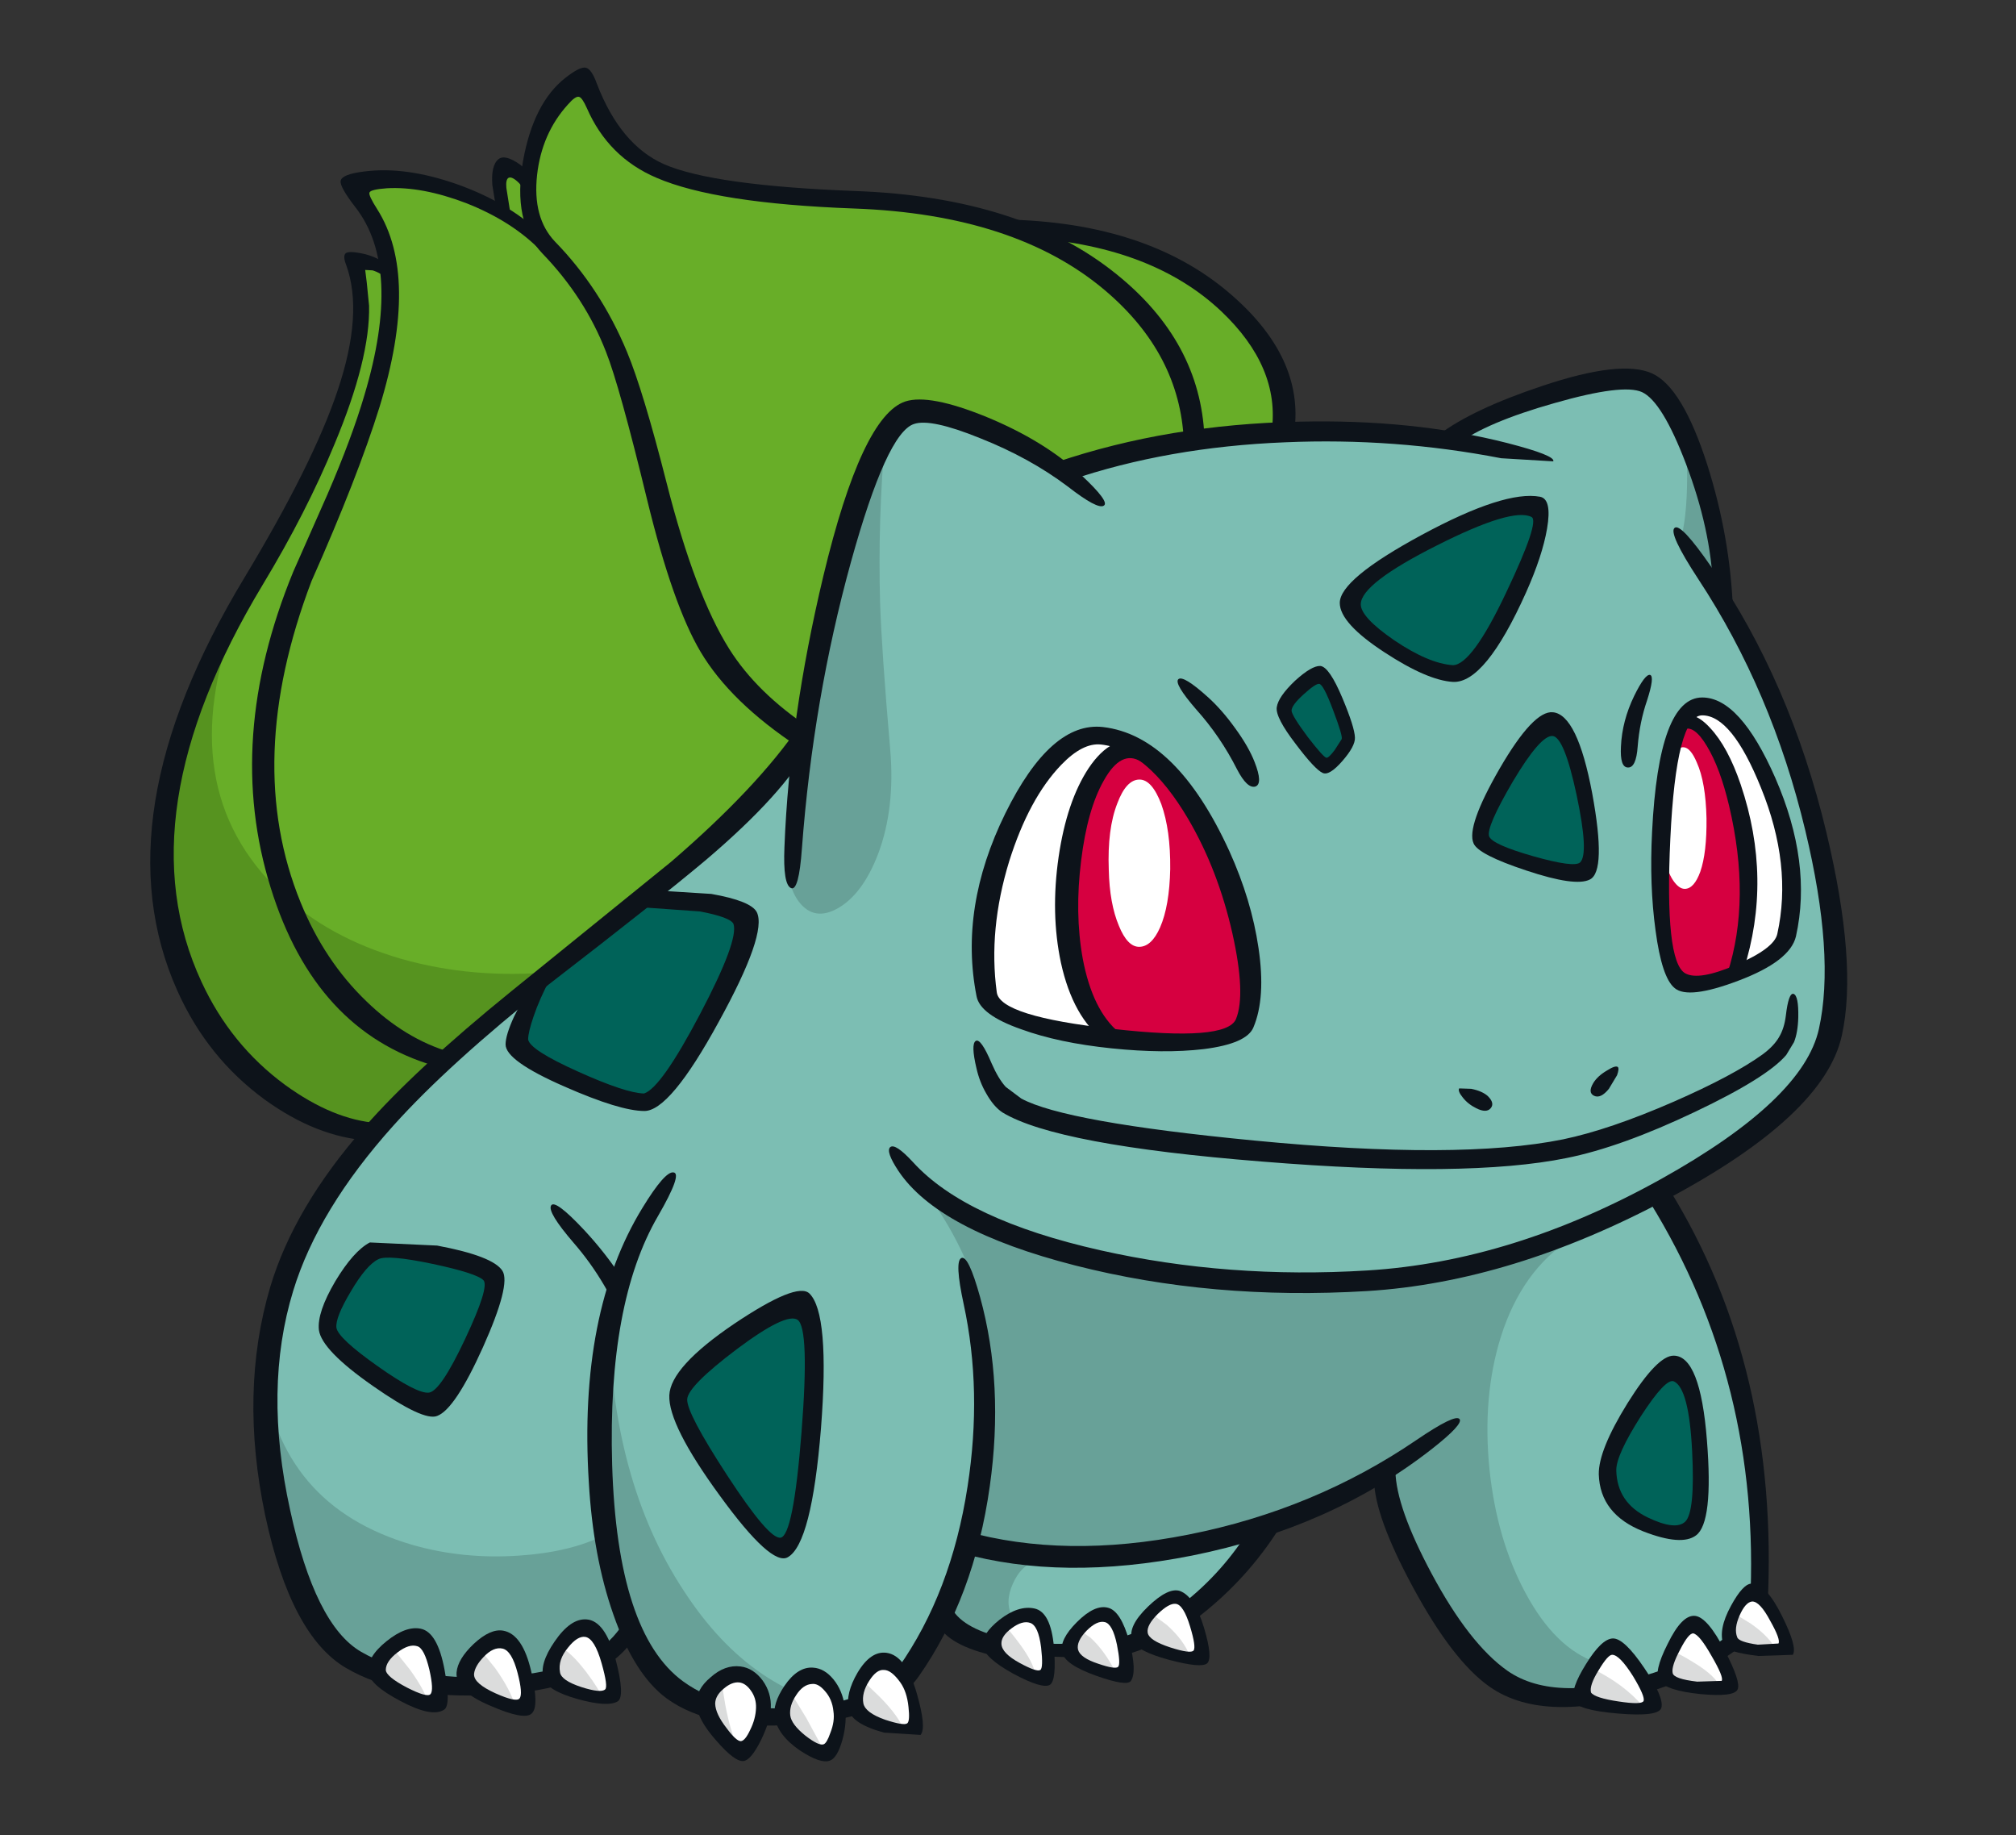 <?xml version="1.0" encoding="utf-8"?>
<!-- Generator: Adobe Illustrator 16.0.0, SVG Export Plug-In . SVG Version: 6.00 Build 0)  -->
<!DOCTYPE svg PUBLIC "-//W3C//DTD SVG 1.1//EN" "http://www.w3.org/Graphics/SVG/1.1/DTD/svg11.dtd">
<svg version="1.1" id="Layer_1" xmlns="http://www.w3.org/2000/svg" xmlns:xlink="http://www.w3.org/1999/xlink" x="0px" y="0px"
	 width="456px" height="415px" viewBox="0 0 456 415" enable-background="new 0 0 456 415" xml:space="preserve">
<rect x="0" y="0" width="456" height="415" fill="#333333" stroke="none"/>
<g>
	<path fill="#68AE28" d="M291.346,97.553L86.47,256.157c-2.111,0.231-5.249-0.292-9.413-1.581
		c-5.22-1.644-10.173-4.076-14.864-7.305c-13.371-9.148-21.463-22.289-24.278-39.412c-2.758-16.418-0.236-34.042,7.565-52.866
		c2.577-6.214,5.746-12.638,9.5-19.263l6.862-11.523c5.571-9.909,10.176-19.703,13.812-29.379c6.04-16.186,7.68-28.151,4.925-35.891
		l2.814,0.353c2.113,0.411,3.814,1.172,5.104,2.288C88.319,59.701,87.826,57.5,87,54.979c-1.699-5.159-4.132-9.502-7.299-13.02
		l9.5-1.318c8.035,0.057,16.185,2.344,24.456,6.862l-0.617-4.836c-0.235-3.285,0.089-5.102,0.965-5.456
		c1.348-0.525,3.285,0.763,5.808,3.872c0.06-2.582,0.614-5.514,1.671-8.798c2.05-6.45,5.515-11.319,10.379-14.604l4.837,8.886
		c4.517,6.393,10.029,10.819,16.539,13.284c5.687,2.229,18.588,3.927,38.705,5.101c19.47,1.173,33.194,3.577,41.17,7.212l8.44,0.706
		c6.863,0.882,13.197,2.495,19.004,4.839C279.266,65.27,289.527,78.55,291.346,97.553"/>
	<path fill="#56931F" d="M43.985,225.103c-13.255-24.982-10.089-53.686,9.5-86.119c-9.91,26.214-6.568,47.18,10.025,62.896
		c7.215,6.806,16.305,11.787,27.271,14.957c10.732,3.048,22.108,4.045,34.132,2.988L83.918,256.86
		c-5.981-0.529-12.638-3.435-19.967-8.71C55.565,241.994,48.909,234.312,43.985,225.103"/>
	<path fill="#7CBEB3" d="M371.747,85.941c5.221,2.287,9.763,10.056,13.635,23.312c3.456,12.021,4.631,20.524,3.518,25.51
		c6.922,8.035,13.662,23.722,20.229,47.063c7.45,26.157,8.712,45.183,3.781,57.09c-1.581,3.813-6.213,9.001-13.898,15.568
		c-7.979,6.923-15.862,12.257-23.662,16.009l3.956,6.421c3.169,5.629,6.016,11.7,8.534,18.21
		c8.037,20.998,11.379,42.754,10.032,65.269c-0.412,7.159-6.341,13.022-17.775,17.595c-11.197,4.401-23.131,5.869-35.799,4.401
		c-4.281-0.585-9.939-5.602-16.979-15.041c-8.035-10.97-12.807-22.345-14.337-34.134c-10.73,6.216-19.79,10.413-27.183,12.581
		l-2.286,3.87c-1.993,3.168-4.339,6.096-7.036,8.797c-8.502,8.677-18.56,13.517-30.174,14.514c-11.551,1-20.521,0.089-26.916-2.723
		c-1.996-0.884-3.638-1.906-4.926-3.081l-1.232-1.497l-70.284,2.376l-7.215,6.335c-6.451,4.283-13.899,6.536-22.343,6.774
		c-11.554,0.354-20.642-0.706-27.271-3.166c-8.326-3.166-14.251-8.945-17.77-17.331c-5.102-12.082-7.798-25.922-8.092-41.519
		c-0.41-20.294,4.134-36.89,13.632-49.794c9.148-12.432,21.083-25.099,35.805-38c4.104-3.58,15.276-12.667,33.516-27.27
		c9.323-7.39,17.623-14.547,24.894-21.463c7.391-7.039,11.876-12.082,13.459-15.131c1.703-11.672,3.93-23.518,6.686-35.54
		c5.572-24.045,10.969-36.888,16.185-38.528c5.22-1.586,12.903,0.089,23.047,5.013c5.045,2.521,9.561,5.159,13.548,7.916l5.98-2.11
		c5.278-1.584,11.054-2.932,17.33-4.045c20.057-3.46,41.346-3.666,63.865-0.617c3.397-3.636,10.907-7.158,22.521-10.557
		C361.924,85.736,368.931,84.709,371.747,85.941"/>
	<path fill="#68A198" d="M387.669,120.953l1.757,13.809l-9.06-13.458c0.938-3.93,1.349-9.235,1.23-15.921l-0.529-8.796
		C383.77,102.392,385.966,110.515,387.669,120.953"/>
	<path fill="#68A198" d="M186.224,136.521c4.751-21.813,9.413-34.424,13.989-37.825c-1.113,12.667-1.494,25.188-1.144,37.561
		c0.233,7.271,1,18.355,2.289,33.252c0.762,8.855-0.148,16.715-2.729,23.575c-2.287,5.981-5.276,10.057-8.972,12.227
		c-3.637,2.113-6.627,1.642-8.971-1.409c-2.524-3.345-3.374-9.09-2.553-17.241C179.775,170.419,182.471,153.705,186.224,136.521"/>
	<path fill="#68A198" d="M345.004,360.134c4.515,8.442,9.911,13.724,16.186,15.835l-3.34,6.684
		c-8.854,1.763-16.683-0.555-23.486-6.946c-8.153-7.796-15.365-21.962-21.639-42.489c-10.146,6.158-21.405,10.762-33.781,13.812
		c-12.197,3.052-26.856,4.898-43.981,5.543c-2.696,0.88-4.664,2.759-5.893,5.629c-1.233,2.756-1.264,5.25-0.092,7.477l-4.927,5.807
		l-10.556-6.419c0.296-1.997,1.938-7.946,4.927-17.856c2.932-9.502,4.779-17.742,5.543-24.722
		c2.229-20.878-3.579-39.762-17.416-56.651c12.314,12.372,33.892,20.145,64.744,23.311c32.958,3.344,60.964,0.355,84.01-8.969
		c-7.39,4.751-12.668,12.139-15.837,22.169c-2.813,9.025-3.667,19.027-2.551,29.994C338.025,342.89,340.725,352.158,345.004,360.134
		"/>
	<path fill="#68A198" d="M59.376,309.639c2.522,20.588,13.782,33.811,33.779,39.675c7.683,2.227,15.774,3.05,24.279,2.465
		c7.742-0.528,14.104-2.053,19.088-4.571l6.42,21.637c-4.573,4.453-10.729,7.943-18.475,10.469
		c-15.479,5.041-31.054,2.843-46.712-6.6c-7.565-4.573-12.988-16.186-16.272-34.835c-1.057-6.275-1.761-12.639-2.111-19.089
		C59.085,313.395,59.085,310.344,59.376,309.639"/>
	<path fill="#FFFFFF" d="M247.713,166.256c2.289-0.41,4.718-0.032,7.307,1.143c-8.858,6.802-13.49,17.242-13.903,31.317
		c-0.408,12.845,2.522,24.897,8.796,36.156c-12.314-1.349-20.991-4.166-26.039-8.447c-1.465-1.289-2.079-4.892-1.848-10.817
		c0.235-6.156,1.32-12.608,3.254-19.353C230.324,178.304,237.803,168.31,247.713,166.256"/>
	<path fill="#D60040" d="M278.148,199.771c2.76,7.386,4.461,14.045,5.104,19.97c0.702,6.334,0,10.552-2.11,12.664
		c-1.409,1.409-5.189,2.376-11.349,2.905c-6.271,0.47-12.902,0.319-19.88-0.438c-6.271-11.263-9.206-23.312-8.798-36.156
		c0.413-14.074,5.045-24.514,13.905-31.315C263.752,171.447,271.466,182.236,278.148,199.771"/>
	<path fill="#D60040" d="M381.156,161.855c7.331,5.983,11.702,14.924,13.109,26.833c0.879,7.448,0.525,17.916-1.056,31.403
		c-2.582,1-5.076,1.672-7.48,2.023c-2.461,0.41-4.309,0.41-5.539,0c-3.46-1.114-5.188-9.972-5.188-26.565
		C374.946,178.6,376.993,167.369,381.156,161.855"/>
	<path fill="#FFFFFF" d="M381.156,161.855c1.06-1.464,2.173-2.315,3.342-2.549c5.688-1.23,11.203,5.716,16.538,20.847
		c5.223,15.014,6.247,25.746,3.081,32.196c-1.467,3.051-5.105,5.631-10.909,7.743c1.581-13.489,1.933-23.958,1.056-31.407
		C392.858,176.781,388.487,167.839,381.156,161.855"/>
	<path fill="#006359" d="M329.522,152.883c-1.7,0.646-6.127-1.141-13.28-5.363c-7.508-4.341-11.114-7.886-10.822-10.645
		c0.412-3.636,6.48-8.65,18.212-15.042c11.907-6.452,19.821-8.828,23.752-7.125c2.522,1.056,1.2,7.273-3.961,18.65
		C338.202,144.792,333.568,151.303,329.522,152.883"/>
	<path fill="#006359" d="M290.378,160.448c-0.176-0.762,0.705-2.198,2.639-4.309c1.992-2.167,3.78-3.459,5.367-3.871l1.935,2.725
		c1.646,2.757,3.284,6.627,4.93,11.613l-1.15,2.725c-1.114,1.994-2.489,3.372-4.131,4.137l-4.224-4.047
		C292.812,166.197,291.023,163.205,290.378,160.448"/>
	<path fill="#006359" d="M358.378,179.625c1.816,10.38,1.963,16.187,0.438,17.419c-1.35,1.113-5.455,0.674-12.316-1.319
		c-6.923-1.994-10.853-3.932-11.787-5.806c0.292-4.339,2.522-9.763,6.684-16.274c4.279-6.509,7.741-9.763,10.382-9.763
		C354.359,163.879,356.555,169.13,358.378,179.625"/>
	<path fill="#006359" d="M363.652,332.6c-0.236-3.342,1.82-8.122,6.158-14.339c4.221-6.1,7.27-9.03,9.15-8.796
		c2.812,0.296,4.747,6.189,5.805,17.685c0.999,11.549,0.091,17.8-2.726,18.735c-3.11,1.058-6.831,0.474-11.17-1.757
		C365.887,341.483,363.476,337.645,363.652,332.6"/>
	<path fill="#006359" d="M84.799,283.163l14.514,0.617c6.511,1.289,10.265,2.726,11.26,4.312c1.642,2.637,0.56,8.207-3.255,16.71
		c-3.753,8.444-6.919,12.786-9.5,13.021c-2.229,0.179-6.745-2.052-13.545-6.686c-6.863-4.631-10.264-7.856-10.205-9.676
		c0.058-2.347,1.2-5.688,3.43-10.03C79.961,286.565,82.394,283.81,84.799,283.163"/>
	<path fill="#006359" d="M168.457,207.776c1.523,2.637-0.942,9.971-7.391,21.991c-6.452,12.021-11.407,18.416-14.865,19.178
		c-3.169,0.762-8.328-0.616-15.484-4.134c-6.744-3.225-11.229-6.188-13.459-8.882c-0.702-0.884-0.236-3.462,1.407-7.745l2.642-6.245
		l11.785-9.32c7.977-6.276,12.434-9.533,13.373-9.766l10.996,0.967C163.912,204.931,167.574,206.252,168.457,207.776"/>
	<path fill="#FFFFFF" d="M257.743,176.285c1.876,0,3.516,1.847,4.927,5.543c1.409,3.928,2.082,8.825,2.023,14.691
		c-0.117,5.569-0.882,9.971-2.288,13.195c-1.29,2.93-2.873,4.397-4.749,4.397c-1.76,0-3.284-1.583-4.573-4.752
		c-1.407-3.34-2.173-7.564-2.289-12.665c-0.231-6.158,0.412-11.17,1.937-15.041C254.075,178.069,255.75,176.285,257.743,176.285"/>
	<path fill="#FFFFFF" d="M377.023,178.219l1.76-7.916c0.705-0.938,1.375-1.379,2.025-1.32c1.056,0.059,2.049,1.201,2.988,3.431
		c1.35,2.989,2.082,7.212,2.199,12.667c0.057,5.163-0.411,9.177-1.406,12.051c-0.942,2.579-2.115,3.872-3.522,3.872
		c-0.878,0-1.761-0.642-2.637-1.934c-0.938-1.408-1.585-3.257-1.935-5.542C375.793,189.479,375.966,184.377,377.023,178.219"/>
	<path fill="#0D131A" d="M339.551,103.624c-16.068-3.11-32.341-4.311-48.819-3.607c-17.711,0.706-33.984,3.577-48.821,8.62
		c-0.529,0.178-1.26-0.41-2.202-1.758c-0.999-1.349-1.227-2.14-0.701-2.375c16.83-5.688,35.071-8.738,54.718-9.149
		c17.239-0.41,32.988,1.203,47.238,4.839c7.271,1.875,10.731,3.252,10.377,4.134L339.551,103.624"/>
	<path fill="#0D131A" d="M387.054,128.165c11.905,17.242,20.586,37.241,26.038,59.994c4.749,19.826,5.923,35.155,3.514,46.008
		c-2.637,12.022-15.772,24.335-39.406,36.943c-23.457,12.55-46.125,19.501-67.997,20.848c-23.402,1.409-45.421-0.529-66.062-5.805
		c-20.64-5.28-33.956-12.405-39.937-21.376c-1.937-2.932-2.551-4.72-1.848-5.363c0.762-0.646,2.492,0.497,5.191,3.429
		c7.914,8.681,22.021,15.307,42.309,19.882c19.294,4.342,39.438,5.863,60.435,4.571c21.931-1.347,44.072-8.242,66.415-20.672
		c21.462-11.965,33.367-23.28,35.716-33.954c2.465-11.087,1.435-26.038-3.081-44.866c-5.039-21.053-13.104-39.996-24.187-56.826
		c-4.574-6.979-6.364-10.85-5.367-11.612C379.723,118.605,382.479,121.538,387.054,128.165"/>
	<path fill="#0D131A" d="M183.233,168.456c-3.871,7.271-11.701,15.923-23.486,25.95c-7.037,5.921-18.886,15.308-35.538,28.15
		c-15.191,12.08-26.917,22.726-35.185,31.936c-11.379,12.662-18.945,25.124-22.696,37.383c-4.517,14.721-4.749,31.261-0.7,49.613
		c3.752,17.304,9.086,27.976,16.009,32.019c7.448,4.342,17.479,6.249,30.084,5.722c13.02-0.53,22.021-3.58,27.005-9.152
		c7.683-8.621,10.674-22.576,8.971-41.871c-1.758-19.706-7.739-35.422-17.944-47.153c-3.988-4.631-5.689-7.443-5.103-8.438
		c0.586-1.001,3.08,0.845,7.478,5.537c12.843,13.782,19.999,30.645,21.464,50.585c1.348,18.94-2.612,33.597-11.878,43.981
		c-5.573,6.271-15.598,9.794-30.085,10.553c-14.016,0.766-25.129-1.26-33.339-6.069c-8.325-4.866-14.425-16.361-18.294-34.48
		c-3.932-18.651-3.547-35.891,1.141-51.725c3.581-11.961,10.647-23.954,21.2-35.981c7.683-8.794,18.794-19.087,33.339-30.874
		l36.067-29.208c13.02-11.2,22.724-21.494,29.12-30.876c0.292-0.411,0.821,0.09,1.582,1.497
		C183.264,167.016,183.527,167.983,183.233,168.456"/>
	<path fill="#0D131A" d="M204.787,90.781c3.636-1.172,9.762,0,18.386,3.52c8.681,3.577,15.801,7.945,21.374,13.107
		c4.399,4.104,6.098,6.42,5.101,6.949c-0.938,0.588-3.636-0.85-8.093-4.311c-5.749-4.341-12.402-8.006-19.966-10.996
		c-7.391-2.991-12.345-4.047-14.867-3.166c-4.105,1.349-8.854,11.759-14.25,31.227c-5.688,20.585-9.386,42.166-11.085,64.745
		c-0.467,6.509-1.288,9.501-2.46,8.973c-1.231-0.529-1.729-3.606-1.494-9.235c0.761-19.532,3.695-39.967,8.796-61.315
		C192.029,106.114,198.218,92.948,204.787,90.781"/>
	<path fill="#0D131A" d="M325.389,98.344c5.103-3.871,12.929-7.565,23.488-11.083c11.903-3.988,20.17-4.926,24.805-2.816
		c4.569,2.052,8.737,8.942,12.493,20.67c3.46,10.909,5.396,21.875,5.807,32.9c0,0.527-0.733-0.03-2.197-1.671
		c-1.527-1.643-2.287-2.756-2.287-3.342c-0.352-8.915-2.409-18.296-6.161-28.15c-3.577-9.384-6.888-14.778-9.938-16.186
		c-2.87-1.29-9.442-0.47-19.703,2.462c-10.382,2.932-17.771,6.071-22.169,9.413c-0.408,0.354-1.316,0.177-2.724-0.527
		C325.446,99.254,324.979,98.697,325.389,98.344"/>
	<path fill="#0D131A" d="M328.644,150.421c2.872-0.059,6.891-5.542,12.049-16.449c5.102-10.732,7.009-16.421,5.72-17.065
		c-2.876-1.467-10.001,0.673-21.378,6.42c-11.433,5.748-17.181,10.175-17.239,13.281c-0.058,1.937,2.461,4.663,7.567,8.183
		C320.581,148.311,325.008,150.187,328.644,150.421 M321.605,120.953c12.492-6.746,21.405-9.617,26.742-8.621
		c1.819,0.351,2.345,2.755,1.583,7.214c-0.704,4.106-2.287,8.912-4.749,14.427c-6.156,13.724-11.673,20.467-16.536,20.232
		c-3.869-0.235-9.032-2.463-15.482-6.687c-6.746-4.4-10.119-8.123-10.119-11.172C303.044,132.767,309.231,127.636,321.605,120.953"
		/>
	<path fill="#0D131A" d="M303.484,167.133c0.174-0.468-0.467-2.638-1.937-6.508c-1.467-3.932-2.524-5.925-3.164-5.981
		c-0.53-0.061-1.703,0.731-3.521,2.375c-1.815,1.642-2.724,2.873-2.724,3.695c0.058,0.763,1.291,2.756,3.694,5.982
		c2.404,3.11,3.812,4.662,4.224,4.662c0.352,0,0.968-0.586,1.848-1.76L303.484,167.133 M303.658,157.897
		c1.819,4.341,2.759,7.302,2.816,8.886c0.059,1.29-0.879,3.049-2.816,5.276c-1.99,2.29-3.486,3.197-4.484,2.728
		c-1.175-0.528-3.198-2.697-6.071-6.511c-3.112-4.045-4.546-6.831-4.311-8.356c0.232-1.585,1.61-3.577,4.133-5.981
		c2.522-2.29,4.426-3.401,5.716-3.342C299.994,150.715,301.668,153.148,303.658,157.897"/>
	<path fill="#0D131A" d="M351.162,166.432c-1.817-0.118-4.808,3.312-8.969,10.292c-4.048,6.92-5.838,11.057-5.367,12.403
		c0.469,1.231,3.78,2.727,9.94,4.487c6.212,1.758,9.761,2.229,10.641,1.407c1.351-1.29,1.086-6.363-0.788-15.219
		C354.739,171.005,352.92,166.548,351.162,166.432 M339.197,173.821c5.104-8.797,9.119-13.05,12.052-12.754
		c3.697,0.352,6.654,6.45,8.886,18.296c2.172,11.787,1.994,18.298-0.528,19.527c-2.169,1.113-6.944,0.44-14.336-2.024
		c-7.271-2.404-11.262-4.457-11.967-6.157C332.19,188.189,334.156,182.559,339.197,173.821"/>
	<path fill="#0D131A" d="M227.394,183.937c6.862-13.899,14.22-20.411,22.082-19.528c11.086,1.29,20.612,10.644,28.593,28.061
		c3.341,7.387,5.537,14.69,6.594,21.901c1.116,7.51,0.733,13.488-1.145,17.947c-0.999,2.461-4.751,4.102-11.259,4.923
		c-5.98,0.706-12.933,0.644-20.848-0.174c-7.979-0.823-14.779-2.258-20.408-4.311c-6.218-2.171-9.59-4.66-10.118-7.477
		C218.246,211.909,220.415,198.128,227.394,183.937 M268.739,185.166c-6.158-10.438-12.73-16.037-19.704-16.804
		c-2.757-0.295-5.747,1.232-8.973,4.575c-4.865,5.043-8.795,12.314-11.788,21.814c-3.166,10.322-4.102,20.203-2.812,29.646
		c0.471,3.638,9.234,6.394,26.3,8.272c17.065,1.934,26.332,1.202,27.799-2.203c1.521-3.694,1.26-10.142-0.793-19.347
		C276.597,201.5,273.254,192.849,268.739,185.166"/>
	<path fill="#0D131A" d="M398.312,178.128c-4.396-10.907-8.823-16.361-13.282-16.361c-3.928,0-6.336,9.292-7.216,27.883
		c-0.878,18.474,0.235,28.616,3.342,30.437c2.055,1.173,5.924,0.525,11.615-1.936c5.687-2.464,8.768-4.78,9.237-6.952
		C404.295,200.825,403.066,189.799,398.312,178.128 M373.682,188.159c0.998-20.292,4.78-30.434,11.347-30.434
		c5.687,0,11.198,6.07,16.535,18.208c5.573,12.785,7.127,24.718,4.665,35.806c-0.88,3.747-5.22,7.094-13.019,10.026
		c-7.567,2.87-12.376,3.429-14.429,1.67c-1.936-1.581-3.372-5.921-4.312-13.019C373.535,203.611,373.271,196.192,373.682,188.159"/>
	<path fill="#0D131A" d="M145.496,201.18l15.394,0.967c5.982,1.054,9.415,2.434,10.292,4.133c1.583,3.225-1.29,11.493-8.621,24.81
		c-7.33,13.43-12.93,20.145-16.799,20.145c-3.697,0-9.737-1.85-18.124-5.544c-8.854-3.869-13.282-7.037-13.282-9.502
		c0-1.405,0.642-3.516,1.936-6.332l4.221-8.268c0.294-0.472,1.086-0.764,2.375-0.881c1.349-0.059,1.876,0.146,1.584,0.614
		c-1.584,2.932-2.843,5.777-3.783,8.532c-0.819,2.406-1.231,4.137-1.231,5.191c0.235,1.583,4.019,4.019,11.347,7.303
		c7.155,3.226,12.111,4.867,14.868,4.927c2.58-0.821,6.802-6.802,12.666-17.946c5.866-11.144,8.387-17.943,7.566-20.408
		c-0.468-0.999-2.99-1.935-7.566-2.812l-13.633-0.967c-0.586,0.056-0.734-0.588-0.44-1.938
		C144.559,201.91,144.97,201.235,145.496,201.18"/>
	<path fill="#0D131A" d="M85.591,284.749c-1.819,0.875-3.897,3.312-6.244,7.3c-2.344,3.931-3.432,6.658-3.254,8.181
		c0.235,1.583,3.342,4.486,9.326,8.71c5.98,4.224,9.851,6.214,11.611,5.98c1.76-0.232,4.487-4.28,8.18-12.135
		c3.696-7.859,5.077-12.288,4.136-13.287c-1.054-1.056-4.896-2.286-11.525-3.694C91.074,284.391,86.997,284.043,85.591,284.749
		 M75.828,289.761c2.756-4.575,5.366-7.51,7.828-8.797l15.219,0.706c8.444,1.583,13.37,3.491,14.776,5.717
		c1.29,2.053-0.176,7.8-4.398,17.244c-4.222,9.385-7.681,14.572-10.378,15.567c-2.053,0.823-6.891-1.437-14.514-6.773
		c-7.741-5.394-11.817-9.62-12.227-12.666C71.84,298.116,73.072,294.452,75.828,289.761"/>
	<path fill="#0D131A" d="M365.587,332.424v0.089c0.116,4.869,2.495,8.416,7.127,10.645c4.163,1.995,6.979,2.32,8.44,0.966
		c1.527-1.404,2.055-6.741,1.587-16.006c-0.472-9.442-1.85-14.692-4.132-15.743c-1.233-0.529-3.725,2.109-7.479,7.913
		C367.435,326.096,365.587,330.137,365.587,332.424 M368.141,317.295c4.515-7.214,8.004-10.794,10.469-10.731
		c3.987,0.058,6.479,6.421,7.476,19.087c0.998,12.436,0.177,19.619-2.462,21.555c-2.173,1.641-6.127,1.349-11.876-0.882
		c-6.57-2.58-9.941-6.889-10.119-12.932C361.572,329.756,363.743,324.391,368.141,317.295"/>
	<path fill="#0D131A" d="M406.754,230.03c-0.057,2.29-0.381,4.165-0.965,5.63l-1.757,2.906c-2.874,3.397-9.738,7.683-20.589,12.842
		c-11.197,5.334-20.904,8.825-29.115,10.469c-14.957,3.048-37.912,3.314-68.877,0.792c-30.964-2.465-50.522-6.158-58.673-11.087
		c-1.349-0.877-2.58-2.316-3.697-4.307c-0.998-1.705-1.729-3.582-2.198-5.633c-0.88-3.691-0.937-5.775-0.179-6.249
		c0.765-0.468,1.967,1.235,3.605,5.104c0.998,2.289,2.055,4.046,3.168,5.279l3.521,2.641c6.569,3.576,24.128,6.741,52.692,9.498
		c30.905,2.99,54.188,2.907,69.844-0.265c7.037-1.463,15.396-4.307,25.071-8.529c8.971-3.931,15.686-7.508,20.144-10.732
		c1.645-1.23,2.847-2.491,3.604-3.782c0.825-1.347,1.349-2.992,1.585-4.927c0.412-3.516,1.002-5.157,1.757-4.928
		C406.464,225.047,406.816,226.808,406.754,230.03"/>
	<path fill="#0D131A" d="M273.399,157.81c2.053,1.876,4.047,4.163,5.981,6.862c2.053,2.816,3.517,5.368,4.4,7.652
		c1.289,3.285,1.347,5.131,0.171,5.542c-1.227,0.351-2.606-0.939-4.132-3.872c-2.521-4.985-5.6-9.5-9.231-13.545
		c-3.403-3.93-4.756-6.216-4.048-6.862C267.301,152.944,269.587,154.349,273.399,157.81"/>
	<path fill="#0D131A" d="M372.538,158.427c-1.113,3.226-1.815,6.686-2.109,10.379c-0.233,3.226-0.97,4.81-2.199,4.751
		c-1.233,0-1.759-1.583-1.587-4.751c0.176-3.871,1.171-7.681,2.992-11.434c1.641-3.342,2.845-4.925,3.604-4.751
		C373.947,152.855,373.713,154.793,372.538,158.427"/>
	<path fill="#0D131A" d="M333.922,250.618c-1.289-0.645-2.317-1.468-3.081-2.465c-0.762-0.938-1.026-1.612-0.79-2.024l2.725,0.09
		c1.701,0.35,2.964,0.91,3.781,1.672c1.058,1.057,1.264,1.966,0.618,2.725C336.529,251.377,335.447,251.377,333.922,250.618"/>
	<path fill="#0D131A" d="M363.917,246.219c-1.231,1.522-2.345,2.05-3.344,1.582c-0.995-0.469-1.056-1.438-0.177-2.905
		c0.646-1.055,1.673-1.99,3.08-2.814c1.293-0.818,2.114-1.081,2.466-0.788c0.236,0.232,0.174,0.851-0.178,1.849L363.917,246.219"/>
	<path fill="#0D131A" d="M258.182,167.839c0.529,0.177,0.766,1.026,0.705,2.549c-0.062,1.525-0.325,2.14-0.792,1.849
		c-2.992-1.876-5.81-0.44-8.447,4.309c-2.463,4.341-4.161,10.352-5.101,18.034c-0.998,7.918-0.88,15.307,0.352,22.167
		c1.468,7.797,4.192,13.369,8.182,16.712c0.468,0.357,0.177,0.883-0.882,1.587c-1.059,0.644-1.816,0.793-2.286,0.438
		c-4.809-3.577-8.124-9.502-9.94-17.769c-1.583-7.447-1.757-15.419-0.526-23.926c1.229-8.387,3.489-15.068,6.775-20.057
		C249.797,168.395,253.781,166.432,258.182,167.839"/>
	<path fill="#0D131A" d="M379.662,162.561c2.055-1.584,4.433-0.91,7.125,2.022c2.702,2.873,5.016,7.155,6.948,12.841
		c4.81,14.25,5.014,28.268,0.615,42.05c-0.174,0.523-0.849,0.908-2.02,1.142c-1.174,0.176-1.701,0-1.59-0.525
		c3.582-11.146,3.698-23.782,0.354-37.915c-1.349-5.69-3.019-10.176-5.012-13.46c-1.992-3.344-3.815-4.573-5.456-3.695
		c-0.471,0.294-0.851,0.028-1.145-0.792C379.194,163.47,379.252,162.914,379.662,162.561"/>
	<path fill="#0D131A" d="M373.158,271.817c-0.296-0.474,0.318-1.175,1.844-2.115c1.465-0.997,2.315-1.26,2.552-0.788
		c16.654,26.916,24.072,58.319,22.256,94.21c-0.177,3.344-2.728,6.802-7.655,10.38c-4.693,3.401-10.499,6.247-17.417,8.533
		c-16.773,5.515-29.382,5.306-37.822-0.616c-5.573-3.928-11.346-11.439-17.331-22.521c-5.749-10.615-8.681-18.68-8.797-24.194
		c0-0.525,0.82-1.113,2.463-1.757l2.376-0.263c0.115,5.454,2.843,13.171,8.177,23.137c5.688,10.611,11.408,17.943,17.157,21.993
		c7.325,5.101,18.382,5.245,33.16,0.437c5.979-1.933,11.026-4.34,15.131-7.212c4.282-2.932,6.479-5.633,6.598-8.096
		C397.552,329.404,389.982,299.021,373.158,271.817"/>
	<path fill="#0D131A" d="M323.979,327.585c-15.189,11.907-33.31,19.967-54.365,24.193c-19.528,3.869-36.973,3.664-52.339-0.619
		c-0.527-0.174-0.617-1.085-0.264-2.724c0.296-1.585,0.706-2.321,1.232-2.199c15.069,4.22,31.933,4.488,50.581,0.79
		c18.942-3.751,36.125-10.874,51.548-21.376c5.865-3.987,9.119-5.57,9.764-4.746C330.723,321.663,328.672,323.894,323.979,327.585"
		/>
	<path fill="#0D131A" d="M282.901,345.357c0.292-0.471,1.643-0.882,4.046-1.233l3.166,0.263
		c-4.573,7.509-10.235,14.046-16.977,19.617c-7.742,6.396-15.334,10.059-22.783,10.998l-26.388-0.79
		c-6.922-1.701-10.998-4.281-12.225-7.744c-0.178-0.525,0.262-1.405,1.318-2.634c0.998-1.291,1.584-1.674,1.76-1.148
		c1.17,3.284,4.777,5.748,10.818,7.389c6.57,1.817,14.631,2.14,24.194,0.971c5.568-0.705,11.462-3.493,17.68-8.359
		C273.664,357.874,278.796,352.095,282.901,345.357"/>
	<path fill="#0D131A" d="M78.202,57.265c0.469-0.352,1.615-0.352,3.432,0c2.814,0.527,5.278,1.788,7.389,3.782
		c0.471,0.353,0.499,0.912,0.087,1.673c-0.352,0.704-0.76,0.882-1.23,0.527c-1.229-1.056-2.436-1.76-3.605-2.109l-1.672-0.091
		l0.352,2.814l0.528,5.28c0.178,7.977-2.435,18.416-7.827,31.314c-4.222,10.265-9.649,20.878-16.274,31.846
		c-20.881,34.66-25.482,64.568-13.809,89.725c4.398,9.506,10.702,17.274,18.913,23.311c7.273,5.281,14.249,8.155,20.938,8.625
		c0.523,0.056,0.44,0.734-0.266,2.025c-0.645,1.346-1.261,1.993-1.847,1.934c-7.8-0.528-15.6-3.607-23.402-9.236
		c-8.679-6.334-15.276-14.547-19.79-24.63c-11.73-26.156-6.655-57.326,15.218-93.51c10.321-17.124,17.331-31.199,21.025-42.226
		c3.931-11.668,4.574-21.141,1.935-28.413C77.762,58.555,77.733,57.675,78.202,57.265"/>
	<path fill="#0D131A" d="M123.769,54.187c0.408,0.41,0.408,1.054,0,1.933c-0.41,0.938-0.821,1.202-1.231,0.792
		c-4.4-4.574-10.118-8.241-17.152-10.998c-6.627-2.522-12.58-3.636-17.857-3.342c-2.462,0.176-3.784,0.499-3.958,0.967
		c-0.178,0.41,0.41,1.671,1.758,3.782c6.392,10.088,6.57,24.983,0.528,44.686c-3.285,10.556-8.417,23.693-15.396,39.409
		c-10.321,27.153-11.141,51.373-2.462,72.662c3.578,8.797,8.533,16.244,14.866,22.343c5.866,5.687,12.197,9.533,19,11.523
		c0.468,0.116,0.118,0.704-1.057,1.76c-1.173,0.999-2.023,1.436-2.55,1.317c-18.004-5.28-30.349-18.706-37.034-40.287
		c-6.979-22.344-5.279-46.155,5.101-71.433l7.742-17.505c3.694-8.562,6.48-16.039,8.356-22.43
		c5.747-19.234,5.075-33.398-2.024-42.488c-2.404-3.11-3.518-5.104-3.344-5.981c0.177-0.996,1.935-1.701,5.278-2.111
		c6.275-0.821,13.314,0.148,21.114,2.903C111.716,44.626,118.491,48.789,123.769,54.187"/>
	<path fill="#0D131A" d="M117.611,37.207l3.255,2.64c0.352,0.412,0.265,1.261-0.262,2.551c-0.527,1.23-0.965,1.644-1.32,1.23
		l-1.847-2.198c-1.056-1.054-1.848-1.466-2.376-1.231c-0.468,0.235-0.643,0.996-0.525,2.288l0.792,5.013
		c0.119,0.47-0.353,0.706-1.407,0.706c-1.057-0.061-1.614-0.352-1.671-0.882l-0.882-5.453c-0.233-2.991,0.235-4.958,1.409-5.895
		C113.769,35.214,115.382,35.625,117.611,37.207"/>
	<path fill="#0D131A" d="M252.553,62.016c12.608,10.144,19.236,22.401,19.88,36.772c0.06,0.583-0.705,1.023-2.286,1.319
		c-1.586,0.35-2.376,0.236-2.376-0.352c-0.585-13.136-6.512-24.485-17.769-34.043c-13.544-11.493-32.489-17.681-56.826-18.56
		c-20.818-0.764-35.713-3.08-44.688-6.951c-7.271-3.109-12.519-8.354-15.743-15.745c-0.704-1.584-1.292-2.432-1.76-2.551
		c-0.528-0.175-1.379,0.411-2.553,1.758c-3.928,4.341-6.246,9.647-6.951,15.921c-0.704,6.45,0.646,11.465,4.045,15.044
		c6.862,7.036,12.288,15.333,16.274,24.894c2.461,5.922,5.453,15.805,8.971,29.643c4.282,16.832,9.002,29.353,14.163,37.565
		c4.166,6.626,10.263,12.607,18.298,17.944c0.353,0.177,0.117,1.026-0.701,2.551c-0.764,1.466-1.379,2.054-1.847,1.758
		c-10.323-6.803-17.739-14.017-22.254-21.64c-4.167-7.036-8.183-18.474-12.051-34.308c-4.165-17.181-7.271-28.354-9.325-33.514
		c-3.165-8.151-7.945-15.541-14.338-22.169c-4.572-4.751-6.041-11.757-4.398-21.023c1.584-8.738,4.78-14.983,9.588-18.738
		c2.169-1.702,3.696-2.461,4.576-2.288c0.88,0.175,1.732,1.407,2.551,3.693c3.52,9.148,8.564,15.189,15.132,18.123
		c7.387,3.224,21.756,5.249,43.103,6.071C218.363,44.069,238.128,50.344,252.553,62.016"/>
	<path fill="#0D131A" d="M278.239,66.412c11.203,9.619,16.042,20.028,14.515,31.229c-0.056,0.525-0.938,0.762-2.637,0.704
		c-1.701-0.061-2.524-0.351-2.467-0.88c1.293-9.618-2.522-18.648-11.433-27.092c-10.266-9.677-24.542-15.189-42.842-16.538
		c-0.585-0.059-2.29-0.76-5.104-2.108c-2.87-1.407-4.045-2.111-3.515-2.111C247.392,49.613,265.221,55.209,278.239,66.412"/>
	<path fill="#7CBEB3" d="M139.336,293.104c3.165-12.374,7.597-21.639,13.283-27.797l65.182,19
		c5.689,21.699,6.244,42.372,1.671,62.016c-2.753,11.669-7.062,22.082-12.928,31.226c-3.168,4.989-9.62,8.273-19.355,9.853
		c-10.263,1.705-20.145,0.679-29.646-3.077c-6.92-2.701-12.344-9.294-16.272-19.793c-3.638-9.559-5.601-21.024-5.895-34.393
		C135.086,317.057,136.404,304.716,139.336,293.104"/>
	<path fill="#006359" d="M153.324,317.295c0.352-3.578,4.661-8.418,12.932-14.514c8.269-6.101,13.517-8.301,15.745-6.6
		c2.289,1.699,2.726,10.966,1.319,27.799c-1.409,16.828-3.547,25.362-6.42,25.598c-1.702,0.116-6.1-4.573-13.197-14.078
		C156.55,325.883,153.091,319.813,153.324,317.295"/>
	<path fill="#68A198" d="M137.667,296.798c0.294,25.157,5.953,46.123,16.976,62.897c10.554,16.242,23.75,25.184,39.586,26.826
		c-6.448,1.646-13.428,2.171-20.936,1.585c-15.012-1.171-25.13-7.389-30.349-18.646c-5.22-11.203-7.652-26.688-7.3-46.449
		L137.667,296.798"/>
	<path fill="#0D131A" d="M148.841,274.983c-7.623,13.078-11.085,31.816-10.38,56.213c0.763,25.391,6.099,41.726,16.01,48.997
		c6.743,4.926,15.774,6.89,27.092,5.894c10.909-0.997,18.122-3.987,21.64-8.97c7.977-11.317,13.196-24.983,15.655-40.995
		c2.231-14.428,1.939-28.147-0.875-41.17c-1.409-6.507-1.586-9.998-0.527-10.466c1.054-0.472,2.461,2.463,4.221,8.796
		c3.637,13.196,4.37,27.477,2.199,42.84c-2.345,16.714-7.711,31.054-16.098,43.013c-4.341,6.16-13.312,9.763-26.917,10.822
		c-13.313,0.999-23.343-0.966-30.085-5.896c-4.866-3.58-8.886-9.91-12.051-18.999c-3.05-8.685-4.897-18.654-5.542-29.911
		c-1.585-25.571,2.461-46.241,12.138-62.018c3.403-5.57,5.749-8.236,7.036-8.006C153.706,265.308,152.532,268.589,148.841,274.983"
		/>
	<path fill="#0D131A" d="M155.437,316.415c-0.117,2.051,2.903,7.798,9.061,17.24c6.276,9.618,10.292,14.311,12.05,14.075
		c1.937-0.292,3.518-8.24,4.749-23.837c1.23-15.66,0.935-24.136-0.881-25.425c-1.699-1.17-6.274,1.03-13.725,6.601
		C159.307,310.64,155.554,314.419,155.437,316.415 M151.392,315.533c0.175-4.28,5.074-9.676,14.689-16.184
		c9.443-6.334,15.104-8.621,16.979-6.866c3.106,2.994,3.986,13.167,2.638,30.527c-1.408,17.359-3.899,27.063-7.48,29.119
		c-2.459,1.465-7.591-3.166-15.392-13.897C155.024,327.557,151.216,319.991,151.392,315.533"/>
	<path fill="#FFFFFF" d="M85.064,377.728c-0.295-0.882,0.819-2.378,3.34-4.486c2.583-2.113,4.518-3.082,5.808-2.904
		c2.347,0.295,3.958,2.846,4.837,7.65c0.821,4.457,0.882,7.009,0.175,7.654c-0.819,0.762-3.106,0.292-6.861-1.409
		C88.317,382.418,85.885,380.247,85.064,377.728"/>
	<path fill="#FFFFFF" d="M111.279,384.322c-4.108-1.875-6.16-3.75-6.16-5.629c0-1.641,1.2-3.636,3.607-5.98
		c2.346-2.344,4.134-3.228,5.366-2.638c1.935,0.937,3.517,3.695,4.75,8.271c1.174,4.397,1.231,6.949,0.176,7.65
		C117.905,386.758,115.324,386.201,111.279,384.322"/>
	<path fill="#FFFFFF" d="M125.087,378.958c-0.41-3.052,0.704-5.866,3.342-8.444l4.136-2.992c2.167,0.939,3.869,3.753,5.103,8.447
		c1.115,4.219,1.378,6.684,0.792,7.387l-6.95-0.178C127.405,382.183,125.265,380.777,125.087,378.958"/>
	<path fill="#FFFFFF" d="M159.661,386.348c-0.119-1.524,0.41-3.166,1.584-4.925c1.407-2.11,3.194-3.137,5.366-3.081
		c2.169,0.062,3.84,0.886,5.015,2.467c0.937,1.465,1.346,3.253,1.23,5.363c-0.116,1.937-0.793,4.105-2.022,6.511
		c-1.173,2.406-2.113,3.606-2.816,3.606c-0.766,0-2.289-1.261-4.574-3.78C161.038,389.865,159.776,387.814,159.661,386.348"/>
	<path fill="#FFFFFF" d="M177.165,388.282c-0.178-2.87,0.614-5.247,2.376-7.127c1.409-1.582,2.815-2.373,4.224-2.373
		c1.054,0,2.287,0.791,3.694,2.373c1.407,1.644,2.288,3.286,2.638,4.928c0.235,1.058-0.028,2.874-0.792,5.455
		c-0.765,2.758-1.671,4.398-2.727,4.927c-1.055,0.585-2.812-0.062-5.277-1.938C178.659,392.596,177.282,390.512,177.165,388.282"/>
	<path fill="#FFFFFF" d="M194.493,387.755c-1.642-1.759-1.494-4.428,0.442-8.004c1.935-3.578,3.84-5.101,5.716-4.575
		c1.76,0.588,3.461,3.055,5.103,7.39c1.525,4.165,1.905,6.832,1.144,8.002c-0.706,1.058-2.521,1.291-5.455,0.707
		C198.452,390.627,196.137,389.458,194.493,387.755"/>
	<path fill="#FFFFFF" d="M224.404,371.749c-0.236-1.233,0.908-2.759,3.429-4.575c2.464-1.759,4.25-2.404,5.368-1.935
		c1.934,0.881,3.197,3.34,3.781,7.387c0.585,3.928,0.35,6.125-0.704,6.6c-1.058,0.466-3.139-0.092-6.249-1.674
		C226.69,375.79,224.813,373.854,224.404,371.749"/>
	<path fill="#FFFFFF" d="M248.242,377.728c-3.58-1.233-5.661-2.639-6.249-4.224c-0.525-1.348,0.383-3.284,2.727-5.807
		c2.347-2.465,4.044-3.456,5.105-2.99c2.046,0.88,3.487,3.139,4.307,6.775c0.703,3.165,0.763,5.336,0.178,6.508L248.242,377.728"/>
	<path fill="#FFFFFF" d="M257.829,370.427c-0.707-1.409,0.29-3.431,2.988-6.071c2.639-2.581,4.549-3.637,5.718-3.164
		c1.349,0.583,2.669,2.725,3.96,6.417c1.231,3.642,1.555,5.87,0.967,6.689l-6.687-0.176
		C260.908,373.183,258.593,371.949,257.829,370.427"/>
	<path fill="#FFFFFF" d="M357.583,383.973c-0.822-0.819-0.176-2.931,1.935-6.335c2.11-3.457,3.898-5.158,5.367-5.099
		c1.934,0.114,4.104,2.227,6.509,6.332c2.288,3.872,3.166,6.161,2.638,6.864c-0.644,0.821-3.139,1.085-7.477,0.79
		C362.038,386.226,359.05,385.379,357.583,383.973"/>
	<path fill="#FFFFFF" d="M376.757,379.134c-0.819-0.881-0.292-3.081,1.588-6.597c1.814-3.52,3.399-5.224,4.748-5.103
		c1.292,0.117,3.108,2.171,5.455,6.158c2.231,3.927,3.14,6.332,2.728,7.213c-0.53,0.88-2.667,1.2-6.421,0.967
		C380.866,381.539,378.168,380.659,376.757,379.134"/>
	<path fill="#FFFFFF" d="M391.451,371.041c-0.938-1.173-0.646-3.401,0.882-6.686c1.467-3.168,2.643-4.693,3.516-4.571
		c1.527,0.174,3.401,2.108,5.63,5.803c2.169,3.64,2.99,5.926,2.463,6.865c-0.407,0.998-2.258,1.377-5.539,1.147
		C394.938,373.358,392.625,372.504,391.451,371.041"/>
	<path fill="#DBDCDC" d="M88.846,372.713l3.871,4.839c2.58,3.577,4.017,6.364,4.312,8.355l-6.158-3.164
		c-4.047-2.287-5.956-3.932-5.716-4.927c0.231-1.002,0.938-2.14,2.108-3.432L88.846,372.713"/>
	<path fill="#DBDCDC" d="M108.638,373.064l3.342,4.133c2.345,3.284,3.902,6.247,4.662,8.886c-7.211-2.522-10.907-5.012-11.082-7.477
		c-0.119-1.523,0.353-2.905,1.407-4.133L108.638,373.064"/>
	<path fill="#DBDCDC" d="M136.258,383.973c-3.751-0.819-6.449-1.642-8.091-2.459c-1.878-0.884-2.934-1.968-3.166-3.257
		c-0.235-1.113,0-2.409,0.7-3.871l1.147-1.847c1.584,0.762,3.519,2.637,5.806,5.629C134.589,380.746,135.79,382.683,136.258,383.973
		"/>
	<path fill="#DBDCDC" d="M163.177,380.189l0.882,5.365c0.76,4.048,1.699,7.216,2.812,9.501l-3.34-2.901
		c-2.17-2.406-3.196-4.869-3.078-7.39c0.116-1.757,0.556-3.05,1.318-3.869C162.356,380.247,162.825,380.018,163.177,380.189"/>
	<path fill="#DBDCDC" d="M179.01,383.006l3.342,5.453l4.397,8.097c-1.642-0.529-3.284-1.291-4.927-2.288
		c-3.283-1.991-4.808-4.133-4.573-6.421c0.233-2.229,0.586-3.694,1.057-4.399L179.01,383.006"/>
	<path fill="#DBDCDC" d="M194.934,379.838l4.132,3.963c2.93,2.988,4.722,5.483,5.366,7.477l-5.455-1.761
		c-3.636-1.405-5.395-2.783-5.276-4.133l0.703-3.959L194.934,379.838"/>
	<path fill="#DBDCDC" d="M227.305,367.788c0.527,0.35,1.642,1.672,3.342,3.961c2.114,2.87,3.285,5.188,3.52,6.944l-6.336-2.988
		c-1.641-1.001-2.49-2.262-2.551-3.784c-0.058-1.113,0.265-2.14,0.97-3.077L227.305,367.788"/>
	<path fill="#DBDCDC" d="M243.756,368.313l2.906,2.026c2.227,2.051,4.161,4.749,5.807,8.093l-4.752-1.317
		c-3.228-1.172-5.014-2.523-5.367-4.05c-0.353-1.521-0.232-2.753,0.354-3.692L243.756,368.313"/>
	<path fill="#DBDCDC" d="M260.294,364.796l3.604,2.639c2.581,2.288,4.34,4.664,5.277,7.126l-5.012-0.703
		c-3.519-0.879-5.603-2.199-6.246-3.959c-0.354-0.821-0.204-1.848,0.438-3.079C258.945,365.646,259.591,364.972,260.294,364.796"/>
	<path fill="#DBDCDC" d="M359.871,377.199c4.925,2.347,8.884,5.279,11.876,8.797l-6.599,0.087c-4.397-0.229-6.687-1.109-6.864-2.639
		c-0.172-1.522,0.035-3.019,0.619-4.486L359.871,377.199"/>
	<path fill="#DBDCDC" d="M378.255,373.417c1,0.294,2.67,1.176,5.017,2.636c3.168,1.938,5.132,3.785,5.896,5.544l-6.158-0.263
		c-4.163-0.47-6.272-1.376-6.335-2.724c-0.115-1.291,0.118-2.554,0.704-3.78L378.255,373.417"/>
	<path fill="#DBDCDC" d="M392.154,364.796l3.875,2.376c2.871,1.992,4.862,4.104,5.979,6.332l-4.575-0.35
		c-3.164-0.466-5.13-1.259-5.896-2.376c-0.76-1.113-0.88-2.463-0.35-4.046L392.154,364.796"/>
	<path fill="#0D131A" d="M355.911,384.498c-0.468-1.695,0.47-4.424,2.816-8.176c2.346-3.818,4.366-5.749,6.069-5.809
		c1.702-0.058,4.078,2.171,7.127,6.686c2.985,4.397,4.28,7.388,3.869,8.971c-0.352,1.409-3.638,1.848-9.851,1.318
		C359.725,386.963,356.381,385.967,355.911,384.498 M361.631,377.638c-1.465,2.343-2.049,4.048-1.757,5.105
		c0.585,0.821,2.665,1.492,6.245,2.021c3.457,0.528,5.337,0.497,5.63-0.091c0.295-0.642-0.496-2.522-2.373-5.629
		c-1.995-3.164-3.551-4.78-4.664-4.836C364.064,374.149,363.037,375.293,361.631,377.638"/>
	<path fill="#0D131A" d="M389.426,380.103c0.355-0.527-0.41-2.407-2.285-5.629c-1.819-3.224-3.197-4.925-4.135-5.104
		c-0.703-0.056-1.7,1.173-2.99,3.695c-1.349,2.525-1.907,4.284-1.671,5.281c0.173,0.884,2.021,1.523,5.537,1.935L389.426,380.103
		 M383.442,365.412c1.882,0.232,4.11,2.844,6.688,7.829c2.463,4.749,3.432,7.683,2.903,8.796c-0.529,1.176-3.311,1.527-8.355,1.061
		c-5.161-0.528-8.27-1.523-9.322-2.99c-0.939-1.292-0.325-4.077,1.848-8.354C379.368,367.289,381.45,365.177,383.442,365.412"/>
	<path fill="#0D131A" d="M393.476,365.323c-0.882,1.993-1.056,3.637-0.53,4.926c0.238,0.707,1.79,1.26,4.666,1.672l4.66-0.264
		c0.353-0.583-0.261-2.288-1.848-5.1c-1.583-2.99-2.963-4.456-4.135-4.4C395.292,362.275,394.351,363.331,393.476,365.323
		 M391.536,363.124c1.819-3.344,3.379-5.012,4.668-5.012c2.167,0,4.455,2.434,6.862,7.301c2.342,4.69,3.162,7.625,2.461,8.796
		l-7.831,0.265c-4.81-0.585-7.418-1.411-7.83-2.464C388.988,369.723,389.545,366.76,391.536,363.124"/>
	<path fill="#0D131A" d="M186.576,382.39c-0.998-1.172-1.963-1.701-2.903-1.584c-1.346,0.059-2.55,0.909-3.607,2.552
		c-1.056,1.583-1.494,3.108-1.319,4.573c0.177,1.347,1.319,2.87,3.432,4.571c2.052,1.583,3.432,2.23,4.134,1.937
		c0.469-0.178,0.968-1.024,1.495-2.552c0.704-1.759,0.94-3.399,0.704-4.927C188.335,385.146,187.689,383.623,186.576,382.39
		 M177.428,381.247c1.995-2.933,4.163-4.311,6.508-4.132c1.702,0.117,3.226,0.997,4.575,2.64c1.347,1.642,2.2,3.663,2.555,6.067
		c0.41,2.345,0.231,4.898-0.528,7.652c-0.764,2.698-1.703,4.25-2.815,4.664c-1.406,0.525-3.667-0.235-6.774-2.288
		c-3.343-2.284-5.248-4.78-5.716-7.479C174.877,386.319,175.613,383.943,177.428,381.247"/>
	<path fill="#0D131A" d="M169.775,382.214c-0.764-1.056-1.616-1.639-2.553-1.755c-1.115-0.118-2.289,0.35-3.52,1.405
		c-1.288,1.058-1.936,2.201-1.936,3.433c0.059,1.527,0.908,3.344,2.553,5.455c1.466,1.994,2.551,2.99,3.254,2.99
		c0.647-0.059,1.349-0.909,2.111-2.552c0.821-1.642,1.26-3.286,1.319-4.925C171.064,384.733,170.656,383.387,169.775,382.214
		 M160.714,379.312c2.169-1.938,4.428-2.759,6.772-2.467c1.936,0.237,3.607,1.291,5.014,3.17c1.349,1.875,1.965,3.957,1.848,6.247
		c-0.059,1.873-0.791,4.277-2.198,7.21c-1.523,3.052-2.845,4.631-3.958,4.751c-1.29,0.176-3.313-1.32-6.072-4.486
		c-2.932-3.284-4.459-6.071-4.573-8.358C157.431,383.209,158.486,381.188,160.714,379.312"/>
	<path fill="#0D131A" d="M203.642,380.454c-1.346-1.879-2.579-2.816-3.694-2.816c-1.113-0.117-2.229,0.701-3.343,2.463
		c-1.173,1.818-1.609,3.52-1.317,5.103c0.294,1.405,1.936,2.637,4.925,3.694c2.873,0.939,4.544,1.2,5.016,0.792
		c0.41-0.354,0.498-1.583,0.262-3.697C205.258,383.707,204.639,381.859,203.642,380.454 M200.563,373.767
		c2.874,0.411,5.133,3.433,6.775,9.062c1.525,5.281,1.817,8.446,0.88,9.5l-8.269-0.525c-4.928-1.35-7.593-3.106-8.006-5.281
		c-0.468-2.404,0.206-5.159,2.024-8.27C195.96,374.911,198.16,373.417,200.563,373.767"/>
	<path fill="#0D131A" d="M139.25,375.265c1.466,5.628,1.612,8.794,0.438,9.498c-1.523,0.879-4.514,0.705-8.971-0.527
		c-4.633-1.29-7.212-2.842-7.739-4.662c-0.706-2.171,0.115-4.956,2.463-8.356c2.405-3.516,4.808-5.188,7.211-5.014
		C135.468,366.381,137.667,369.4,139.25,375.265 M126.67,378.168c0.177,1.229,1.791,2.345,4.839,3.342
		c2.932,0.938,4.722,1.113,5.367,0.527c0.469-0.411,0.205-2.378-0.792-5.897c-1.057-3.752-2.288-5.747-3.697-5.98
		c-1.171-0.174-2.463,0.619-3.869,2.378C126.936,374.414,126.32,376.289,126.67,378.168"/>
	<path fill="#0D131A" d="M107.229,378.693c0,1.352,1.614,2.757,4.839,4.224c3.165,1.409,4.985,1.79,5.454,1.145
		c0.525-0.644,0.381-2.548-0.44-5.72c-0.878-3.396-2.024-5.243-3.431-5.542c-1.348-0.292-2.757,0.327-4.221,1.854
		c-1.351,1.402-2.083,2.692-2.203,3.868v0.171 M107.144,371.749c2.521-2.347,4.751-3.344,6.684-2.995
		c2.932,0.532,5.045,3.607,6.333,9.236c1.232,5.341,1.261,8.505,0.087,9.506c-1.113,1.056-4.222,0.468-9.323-1.761
		c-5.339-2.23-7.886-4.753-7.65-7.563C103.448,376.175,104.737,374.038,107.144,371.749"/>
	<path fill="#0D131A" d="M259.591,369.195c0.174,1.173,1.875,2.287,5.103,3.344c3.106,0.998,4.865,1.228,5.279,0.702
		c0.411-0.528,0.149-2.345-0.793-5.453c-0.997-3.284-2.081-4.985-3.251-5.105c-1.001-0.115-2.347,0.646-4.045,2.287
		C260.176,366.673,259.412,368.08,259.591,369.195 M259.678,363.298c3.052-2.93,5.454-4.102,7.213-3.518
		c2.229,0.825,4.046,3.608,5.455,8.357c1.347,4.516,1.583,7.185,0.701,8.006c-0.881,0.764-3.754,0.497-8.623-0.794
		c-4.982-1.346-7.768-2.842-8.355-4.488C255.367,368.812,256.567,366.292,259.678,363.298"/>
	<path fill="#0D131A" d="M248.416,376.233c2.581,0.882,4.074,1.111,4.488,0.703c0.412-0.411,0.323-2.081-0.261-5.014
		c-0.647-3.108-1.558-4.812-2.729-5.103c-1.172-0.297-2.552,0.354-4.133,1.935c-1.585,1.645-2.227,3.081-1.935,4.311
		C244.194,374.296,245.72,375.35,248.416,376.233 M250.614,363.567c1.935,0.469,3.553,3.017,4.84,7.652
		c1.169,4.515,1.291,7.476,0.352,8.886c-0.585,0.877-3.197,0.498-7.83-1.145c-4.81-1.704-7.388-3.489-7.739-5.364
		c-0.412-1.881,0.699-4.137,3.344-6.776C246.276,364.123,248.625,363.037,250.614,363.567"/>
	<path fill="#0D131A" d="M230.647,376.057c2.582,1.408,4.134,1.934,4.662,1.583c0.47-0.295,0.529-1.996,0.178-5.101
		c-0.412-3.284-1.233-5.132-2.467-5.543c-1.169-0.408-2.576,0-4.219,1.23c-1.585,1.172-2.348,2.343-2.287,3.519
		C226.573,373.154,227.95,374.593,230.647,376.057 M233.995,363.74c2.459,0.528,3.924,3.432,4.396,8.708
		c0.409,4.985,0.113,7.832-0.882,8.532c-1.113,0.705-3.872-0.116-8.271-2.465c-4.457-2.463-6.774-4.603-6.951-6.419
		c-0.177-1.697,1.084-3.638,3.785-5.807C228.947,364.065,231.586,363.215,233.995,363.74"/>
	<path fill="#0D131A" d="M92.011,381.597c3.108,1.585,4.898,2.082,5.367,1.498c0.527-0.585,0.44-2.433-0.263-5.543
		c-0.763-3.223-1.671-4.981-2.726-5.281c-1.232-0.406-2.727,0.062-4.489,1.409c-1.76,1.351-2.638,2.669-2.638,3.96
		C87.321,378.634,88.903,379.956,92.011,381.597 M95.179,368.313c2.522,0.53,4.311,3.607,5.365,9.238
		c0.999,5.396,0.969,8.417-0.087,9.061c-1.819,1.231-5.104,0.588-9.853-1.935c-4.692-2.464-7.125-4.66-7.299-6.599
		c-0.236-2.231,1.144-4.545,4.136-6.949C90.371,368.781,92.952,367.846,95.179,368.313"/>
</g>
</svg>
